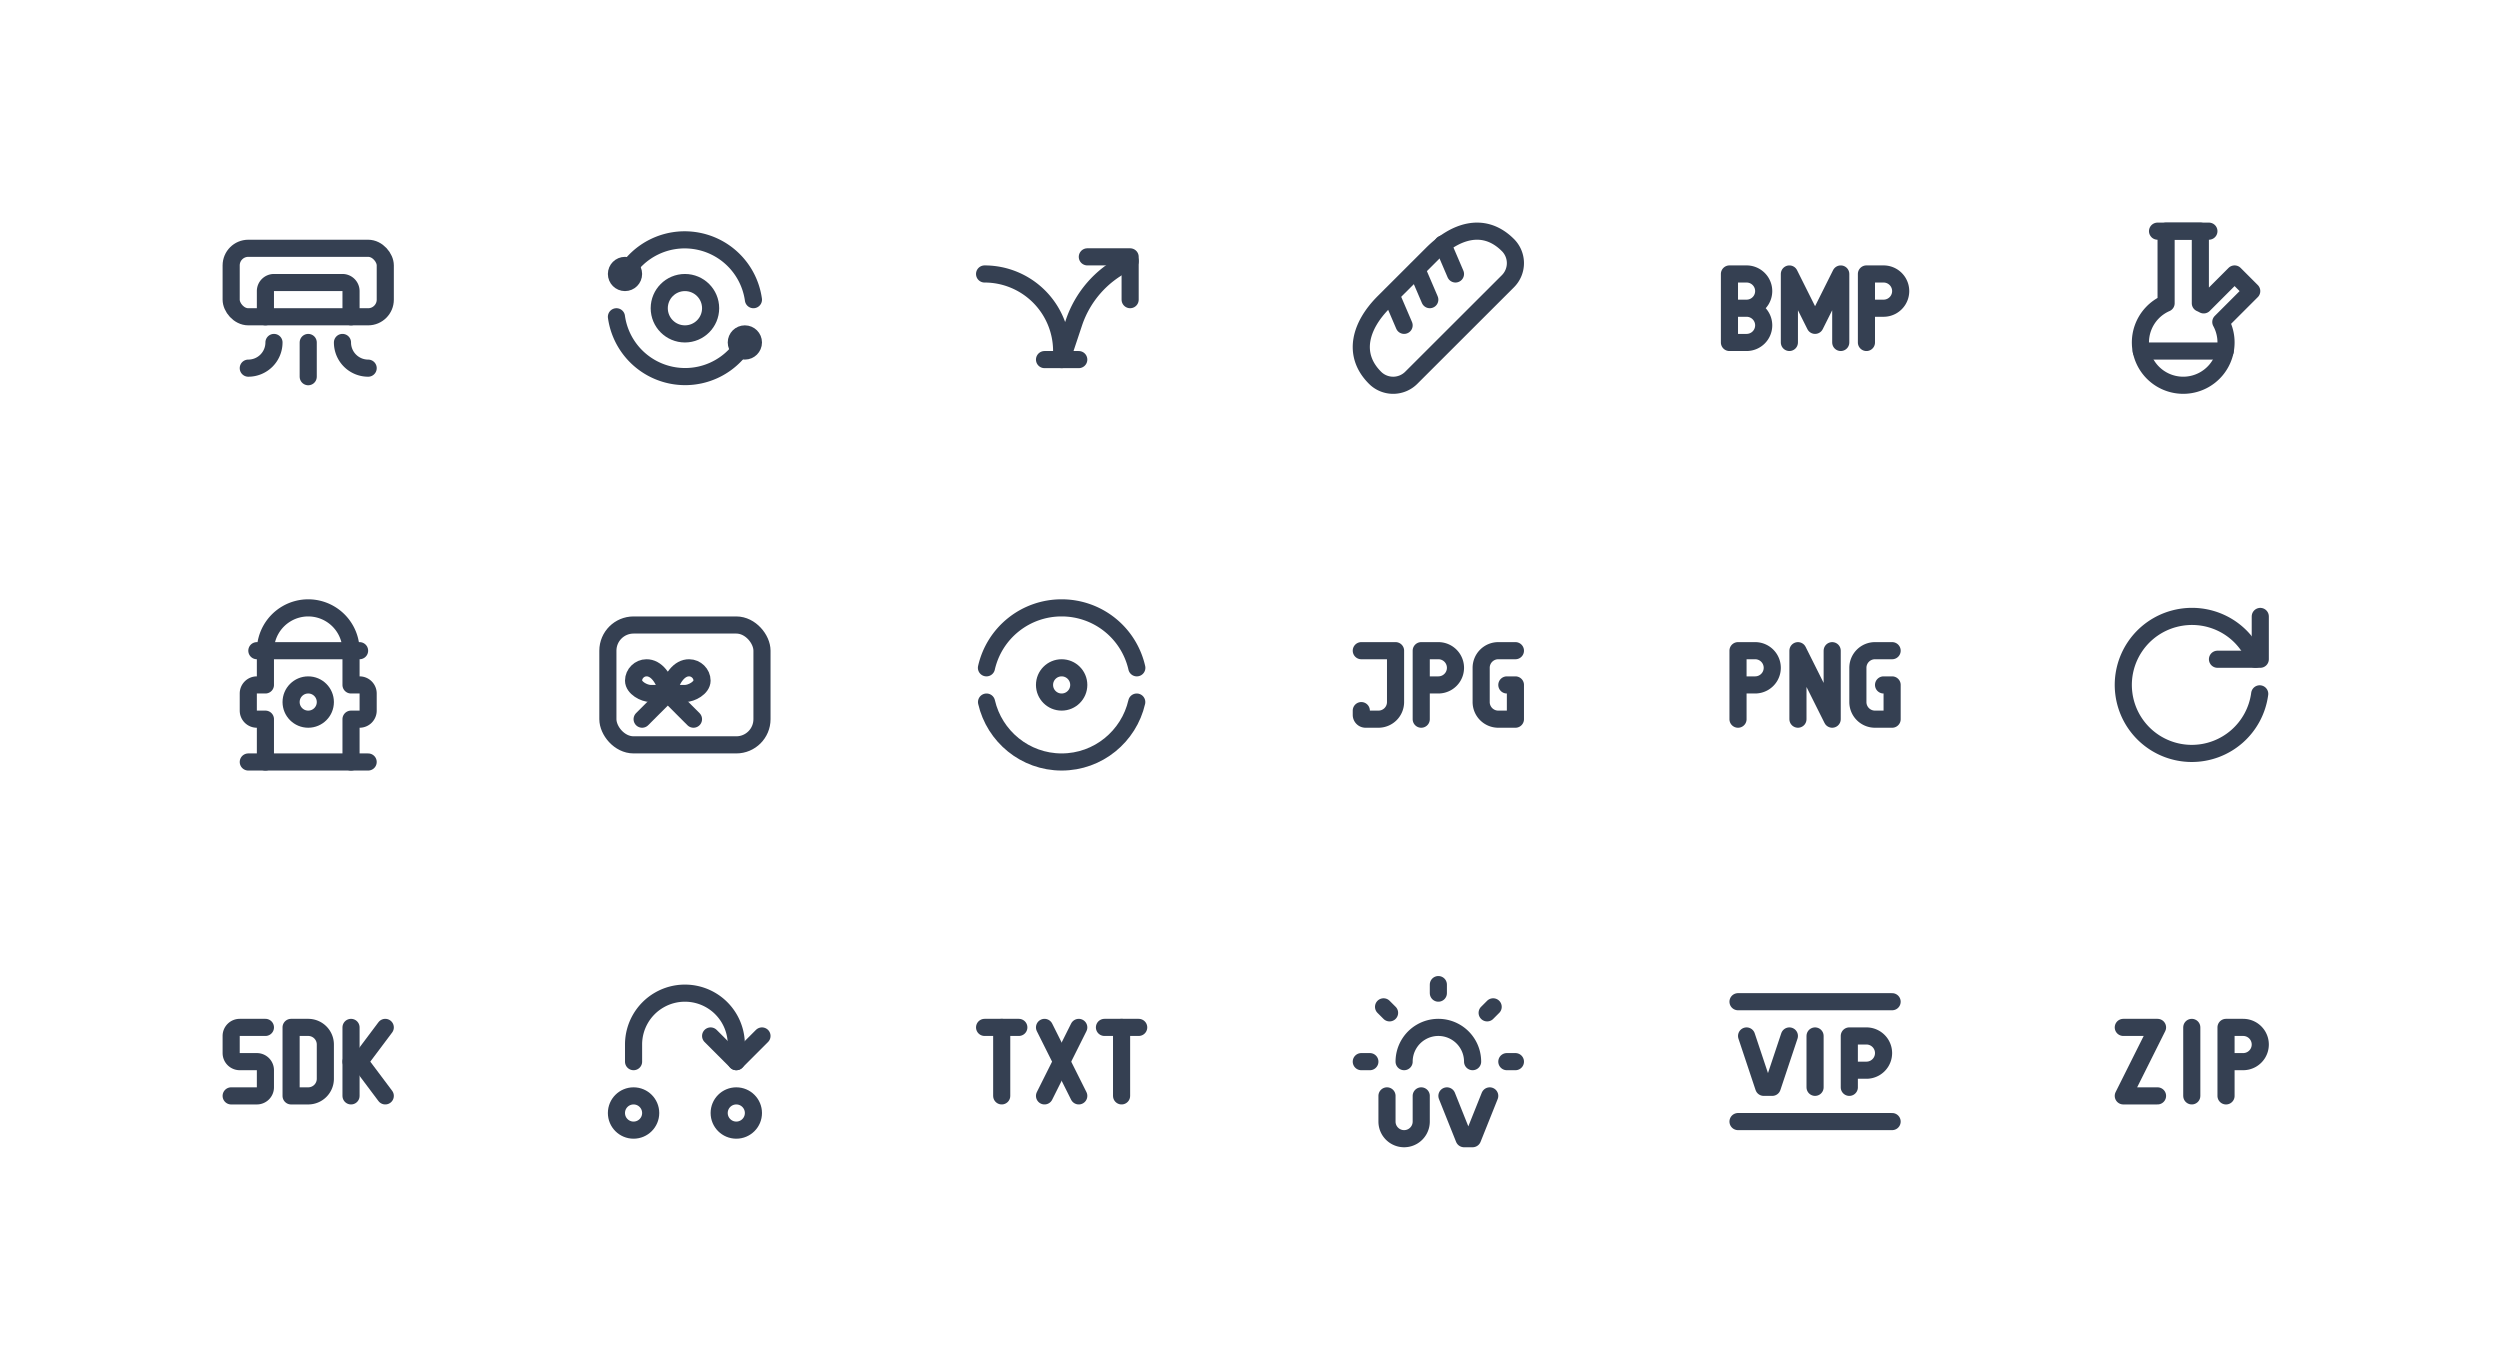 <svg xmlns="http://www.w3.org/2000/svg" xmlns:xlink="http://www.w3.org/1999/xlink" viewBox="0 0 292 160" width="292" height="160" style="color: #354052"><rect x="0" y="0" width="292" height="160" fill="#fff"></rect>
	<symbol id="air-conditioning" class="icon icon-tabler icon-tabler-air-conditioning" viewBox="0 0 24 24" stroke-width="2" stroke="currentColor" fill="none" stroke-linecap="round" stroke-linejoin="round"><path stroke="none" d="M0 0h24v24H0z" fill="none"/><path d="M8 16a3 3 0 0 1 -3 3" /><path d="M16 16a3 3 0 0 0 3 3" /><path d="M12 16v4" /><rect x="3" y="5" width="18" height="8" rx="2" /><path d="M7 13v-3a1 1 0 0 1 1 -1h8a1 1 0 0 1 1 1v3" />
</symbol>
	<symbol id="analyze" class="icon icon-tabler icon-tabler-analyze" viewBox="0 0 24 24" stroke-width="2" stroke="currentColor" fill="none" stroke-linecap="round" stroke-linejoin="round"><path stroke="none" d="M0 0h24v24H0z" fill="none"/><path d="M20 11a8.1 8.1 0 0 0 -6.986 -6.918a8.095 8.095 0 0 0 -8.019 3.918" /><path d="M4 13a8.1 8.1 0 0 0 15.001 2.998" /><circle cx="19" cy="16" r="1" /><circle cx="5" cy="8" r="1" /><circle cx="12" cy="12" r="3" />
</symbol>
	<symbol id="arrow-bounce" class="icon icon-tabler icon-tabler-arrow-bounce" viewBox="0 0 24 24" stroke-width="2" stroke="currentColor" fill="none" stroke-linecap="round" stroke-linejoin="round"><path stroke="none" d="M0 0h24v24H0z" fill="none"/><path d="M10 18h4" /><path d="M3 8a9 9 0 0 1 9 9v1l1.428 -4.285a12 12 0 0 1 6.018 -6.938l.554 -.277" /><path d="M15 6h5v5" />
</symbol>
	<symbol id="baguette" class="icon icon-tabler icon-tabler-baguette" viewBox="0 0 24 24" stroke-width="2" stroke="currentColor" fill="none" stroke-linecap="round" stroke-linejoin="round"><path stroke="none" d="M0 0h24v24H0z" fill="none"/><path d="M5.628 11.283l5.644 -5.637c2.665 -2.663 5.924 -3.747 8.663 -1.205l.188 .181a2.987 2.987 0 0 1 0 4.228l-11.287 11.274a2.996 2.996 0 0 1 -4.089 .135l-.143 -.135c-2.728 -2.724 -1.704 -6.117 1.024 -8.841z" /><path d="M9.5 7.5l1.5 3.5" /><path d="M6.5 10.5l1.5 3.5" /><path d="M12.5 4.5l1.5 3.5" />
</symbol>
	<symbol id="bmp" class="icon icon-tabler icon-tabler-bmp" viewBox="0 0 24 24" stroke-width="2" stroke="currentColor" fill="none" stroke-linecap="round" stroke-linejoin="round"><path stroke="none" d="M0 0h24v24H0z" fill="none"/><path d="M18 16v-8h2a2 2 0 1 1 0 4h-2" /><path d="M6 14a2 2 0 0 1 -2 2h-2v-8h2a2 2 0 1 1 0 4h-2h2a2 2 0 0 1 2 2z" /><path d="M9 16v-8l3 6l3 -6v8" />
</symbol>
	<symbol id="bong" class="icon icon-tabler icon-tabler-bong" viewBox="0 0 24 24" stroke-width="2" stroke="currentColor" fill="none" stroke-linecap="round" stroke-linejoin="round"><path stroke="none" d="M0 0h24v24H0z" fill="none"/><path d="M13 3v8.416c.134 .059 .265 .123 .393 .193l3.607 -3.609l2 2l-3.608 3.608a5 5 0 1 1 -6.392 -2.192v-8.416h4z" /><path d="M8 3h6" /><path d="M6.1 17h9.8" />
</symbol>
	<symbol id="fire-hydrant" class="icon icon-tabler icon-tabler-fire-hydrant" viewBox="0 0 24 24" stroke-width="2" stroke="currentColor" fill="none" stroke-linecap="round" stroke-linejoin="round"><path stroke="none" d="M0 0h24v24H0z" fill="none"/><path d="M5 21h14" /><path d="M17 21v-5h1a1 1 0 0 0 1 -1v-2a1 1 0 0 0 -1 -1h-1v-4a5 5 0 0 0 -10 0v4h-1a1 1 0 0 0 -1 1v2a1 1 0 0 0 1 1h1v5" /><circle cx="12" cy="14" r="2" /><path d="M6 8h12" />
</symbol>
	<symbol id="gift-card" class="icon icon-tabler icon-tabler-gift-card" viewBox="0 0 24 24" stroke-width="2" stroke="currentColor" fill="none" stroke-linecap="round" stroke-linejoin="round"><path stroke="none" d="M0 0h24v24H0z" fill="none"/><rect x="3" y="5" width="18" height="14" rx="3" /><path d="M7 16l3 -3l3 3" /><path d="M8 13c-.789 0 -2 -.672 -2 -1.5s.711 -1.5 1.5 -1.5c1.128 -.02 2.077 1.17 2.5 3c.423 -1.83 1.372 -3.02 2.5 -3c.789 0 1.5 .672 1.5 1.5s-1.211 1.5 -2 1.5h-4z" />
</symbol>
	<symbol id="gradienter" class="icon icon-tabler icon-tabler-gradienter" viewBox="0 0 24 24" stroke-width="2" stroke="currentColor" fill="none" stroke-linecap="round" stroke-linejoin="round"><path stroke="none" d="M0 0h24v24H0z" fill="none"/><path d="M3.227 14c.917 3.999 4.497 7 8.773 7c4.277 0 7.858 -3 8.773 -7" /><path d="M20.78 10a8.994 8.994 0 0 0 -8.78 -7a8.985 8.985 0 0 0 -8.782 7" /><circle cx="12" cy="12" r="2" />
</symbol>
	<symbol id="jpg" class="icon icon-tabler icon-tabler-jpg" viewBox="0 0 24 24" stroke-width="2" stroke="currentColor" fill="none" stroke-linecap="round" stroke-linejoin="round"><path stroke="none" d="M0 0h24v24H0z" fill="none"/><path d="M21 8h-2a2 2 0 0 0 -2 2v4a2 2 0 0 0 2 2h2v-4h-1" /><path d="M10 16v-8h2a2 2 0 1 1 0 4h-2" /><path d="M3 8h4v6a2 2 0 0 1 -2 2h-1.5a0.5 .5 0 0 1 -.5 -.5v-.5" />
</symbol>
	<symbol id="png" class="icon icon-tabler icon-tabler-png" viewBox="0 0 24 24" stroke-width="2" stroke="currentColor" fill="none" stroke-linecap="round" stroke-linejoin="round"><path stroke="none" d="M0 0h24v24H0z" fill="none"/><path d="M21 8h-2a2 2 0 0 0 -2 2v4a2 2 0 0 0 2 2h2v-4h-1" /><path d="M3 16v-8h2a2 2 0 1 1 0 4h-2" /><path d="M10 16v-8l4 8v-8" />
</symbol>
	<symbol id="reload" class="icon icon-tabler icon-tabler-reload" viewBox="0 0 24 24" stroke-width="2" stroke="currentColor" fill="none" stroke-linecap="round" stroke-linejoin="round"><path stroke="none" d="M0 0h24v24H0z" fill="none"/><path d="M19.933 13.041a8 8 0 1 1 -9.925 -8.788c3.899 -1.002 7.935 1.007 9.425 4.747" /><path d="M20 4v5h-5" />
</symbol>
	<symbol id="sdk" class="icon icon-tabler icon-tabler-sdk" viewBox="0 0 24 24" stroke-width="2" stroke="currentColor" fill="none" stroke-linecap="round" stroke-linejoin="round"><path stroke="none" d="M0 0h24v24H0z" fill="none"/><path d="M7 8h-3a1 1 0 0 0 -1 1v2a1 1 0 0 0 1 1h2a1 1 0 0 1 1 1v2a1 1 0 0 1 -1 1h-3" /><path d="M17 8v8" /><path d="M21 8l-3 4l3 4" /><path d="M17 12h1" /><path d="M10 8v8h2a2 2 0 0 0 2 -2v-4a2 2 0 0 0 -2 -2h-2z" />
</symbol>
	<symbol id="status-change" class="icon icon-tabler icon-tabler-status-change" viewBox="0 0 24 24" stroke-width="2" stroke="currentColor" fill="none" stroke-linecap="round" stroke-linejoin="round"><path stroke="none" d="M0 0h24v24H0z" fill="none"/><circle cx="6" cy="18" r="2" /><circle cx="18" cy="18" r="2" /><path d="M6 12v-2a6 6 0 1 1 12 0v2" /><path d="M15 9l3 3l3 -3" />
</symbol>
	<symbol id="txt" class="icon icon-tabler icon-tabler-txt" viewBox="0 0 24 24" stroke-width="2" stroke="currentColor" fill="none" stroke-linecap="round" stroke-linejoin="round"><path stroke="none" d="M0 0h24v24H0z" fill="none"/><path d="M3 8h4" /><path d="M5 8v8" /><path d="M17 8h4" /><path d="M19 8v8" /><path d="M10 8l4 8" /><path d="M10 16l4 -8" />
</symbol>
	<symbol id="uv-index" class="icon icon-tabler icon-tabler-uv-index" viewBox="0 0 24 24" stroke-width="2" stroke="currentColor" fill="none" stroke-linecap="round" stroke-linejoin="round"><path stroke="none" d="M0 0h24v24H0z" fill="none"/><path d="M3 12h1m16 0h1m-15.4 -6.4l.7 .7m12.1 -.7l-.7 .7m-9.7 5.7a4 4 0 1 1 8 0" /><path d="M12 4v-1" /><path d="M13 16l2 5h1l2 -5" /><path d="M6 16v3a2 2 0 1 0 4 0v-3" />
</symbol>
	<symbol id="vip" class="icon icon-tabler icon-tabler-vip" viewBox="0 0 24 24" stroke-width="2" stroke="currentColor" fill="none" stroke-linecap="round" stroke-linejoin="round"><path stroke="none" d="M0 0h24v24H0z" fill="none"/><path d="M3 5h18" /><path d="M3 19h18" /><path d="M4 9l2 6h1l2 -6" /><path d="M12 9v6" /><path d="M16 15v-6h2a2 2 0 1 1 0 4h-2" />
</symbol>
	<symbol id="zip" class="icon icon-tabler icon-tabler-zip" viewBox="0 0 24 24" stroke-width="2" stroke="currentColor" fill="none" stroke-linecap="round" stroke-linejoin="round"><path stroke="none" d="M0 0h24v24H0z" fill="none"/><path d="M16 16v-8h2a2 2 0 1 1 0 4h-2" /><path d="M12 8v8" /><path d="M4 8h4l-4 8h4" />
</symbol>

	<use xlink:href="#air-conditioning" x="24" y="24" width="24" height="24" />
	<use xlink:href="#analyze" x="68" y="24" width="24" height="24" />
	<use xlink:href="#arrow-bounce" x="112" y="24" width="24" height="24" />
	<use xlink:href="#baguette" x="156" y="24" width="24" height="24" />
	<use xlink:href="#bmp" x="200" y="24" width="24" height="24" />
	<use xlink:href="#bong" x="244" y="24" width="24" height="24" />
	<use xlink:href="#fire-hydrant" x="24" y="68" width="24" height="24" />
	<use xlink:href="#gift-card" x="68" y="68" width="24" height="24" />
	<use xlink:href="#gradienter" x="112" y="68" width="24" height="24" />
	<use xlink:href="#jpg" x="156" y="68" width="24" height="24" />
	<use xlink:href="#png" x="200" y="68" width="24" height="24" />
	<use xlink:href="#reload" x="244" y="68" width="24" height="24" />
	<use xlink:href="#sdk" x="24" y="112" width="24" height="24" />
	<use xlink:href="#status-change" x="68" y="112" width="24" height="24" />
	<use xlink:href="#txt" x="112" y="112" width="24" height="24" />
	<use xlink:href="#uv-index" x="156" y="112" width="24" height="24" />
	<use xlink:href="#vip" x="200" y="112" width="24" height="24" />
	<use xlink:href="#zip" x="244" y="112" width="24" height="24" />

</svg>